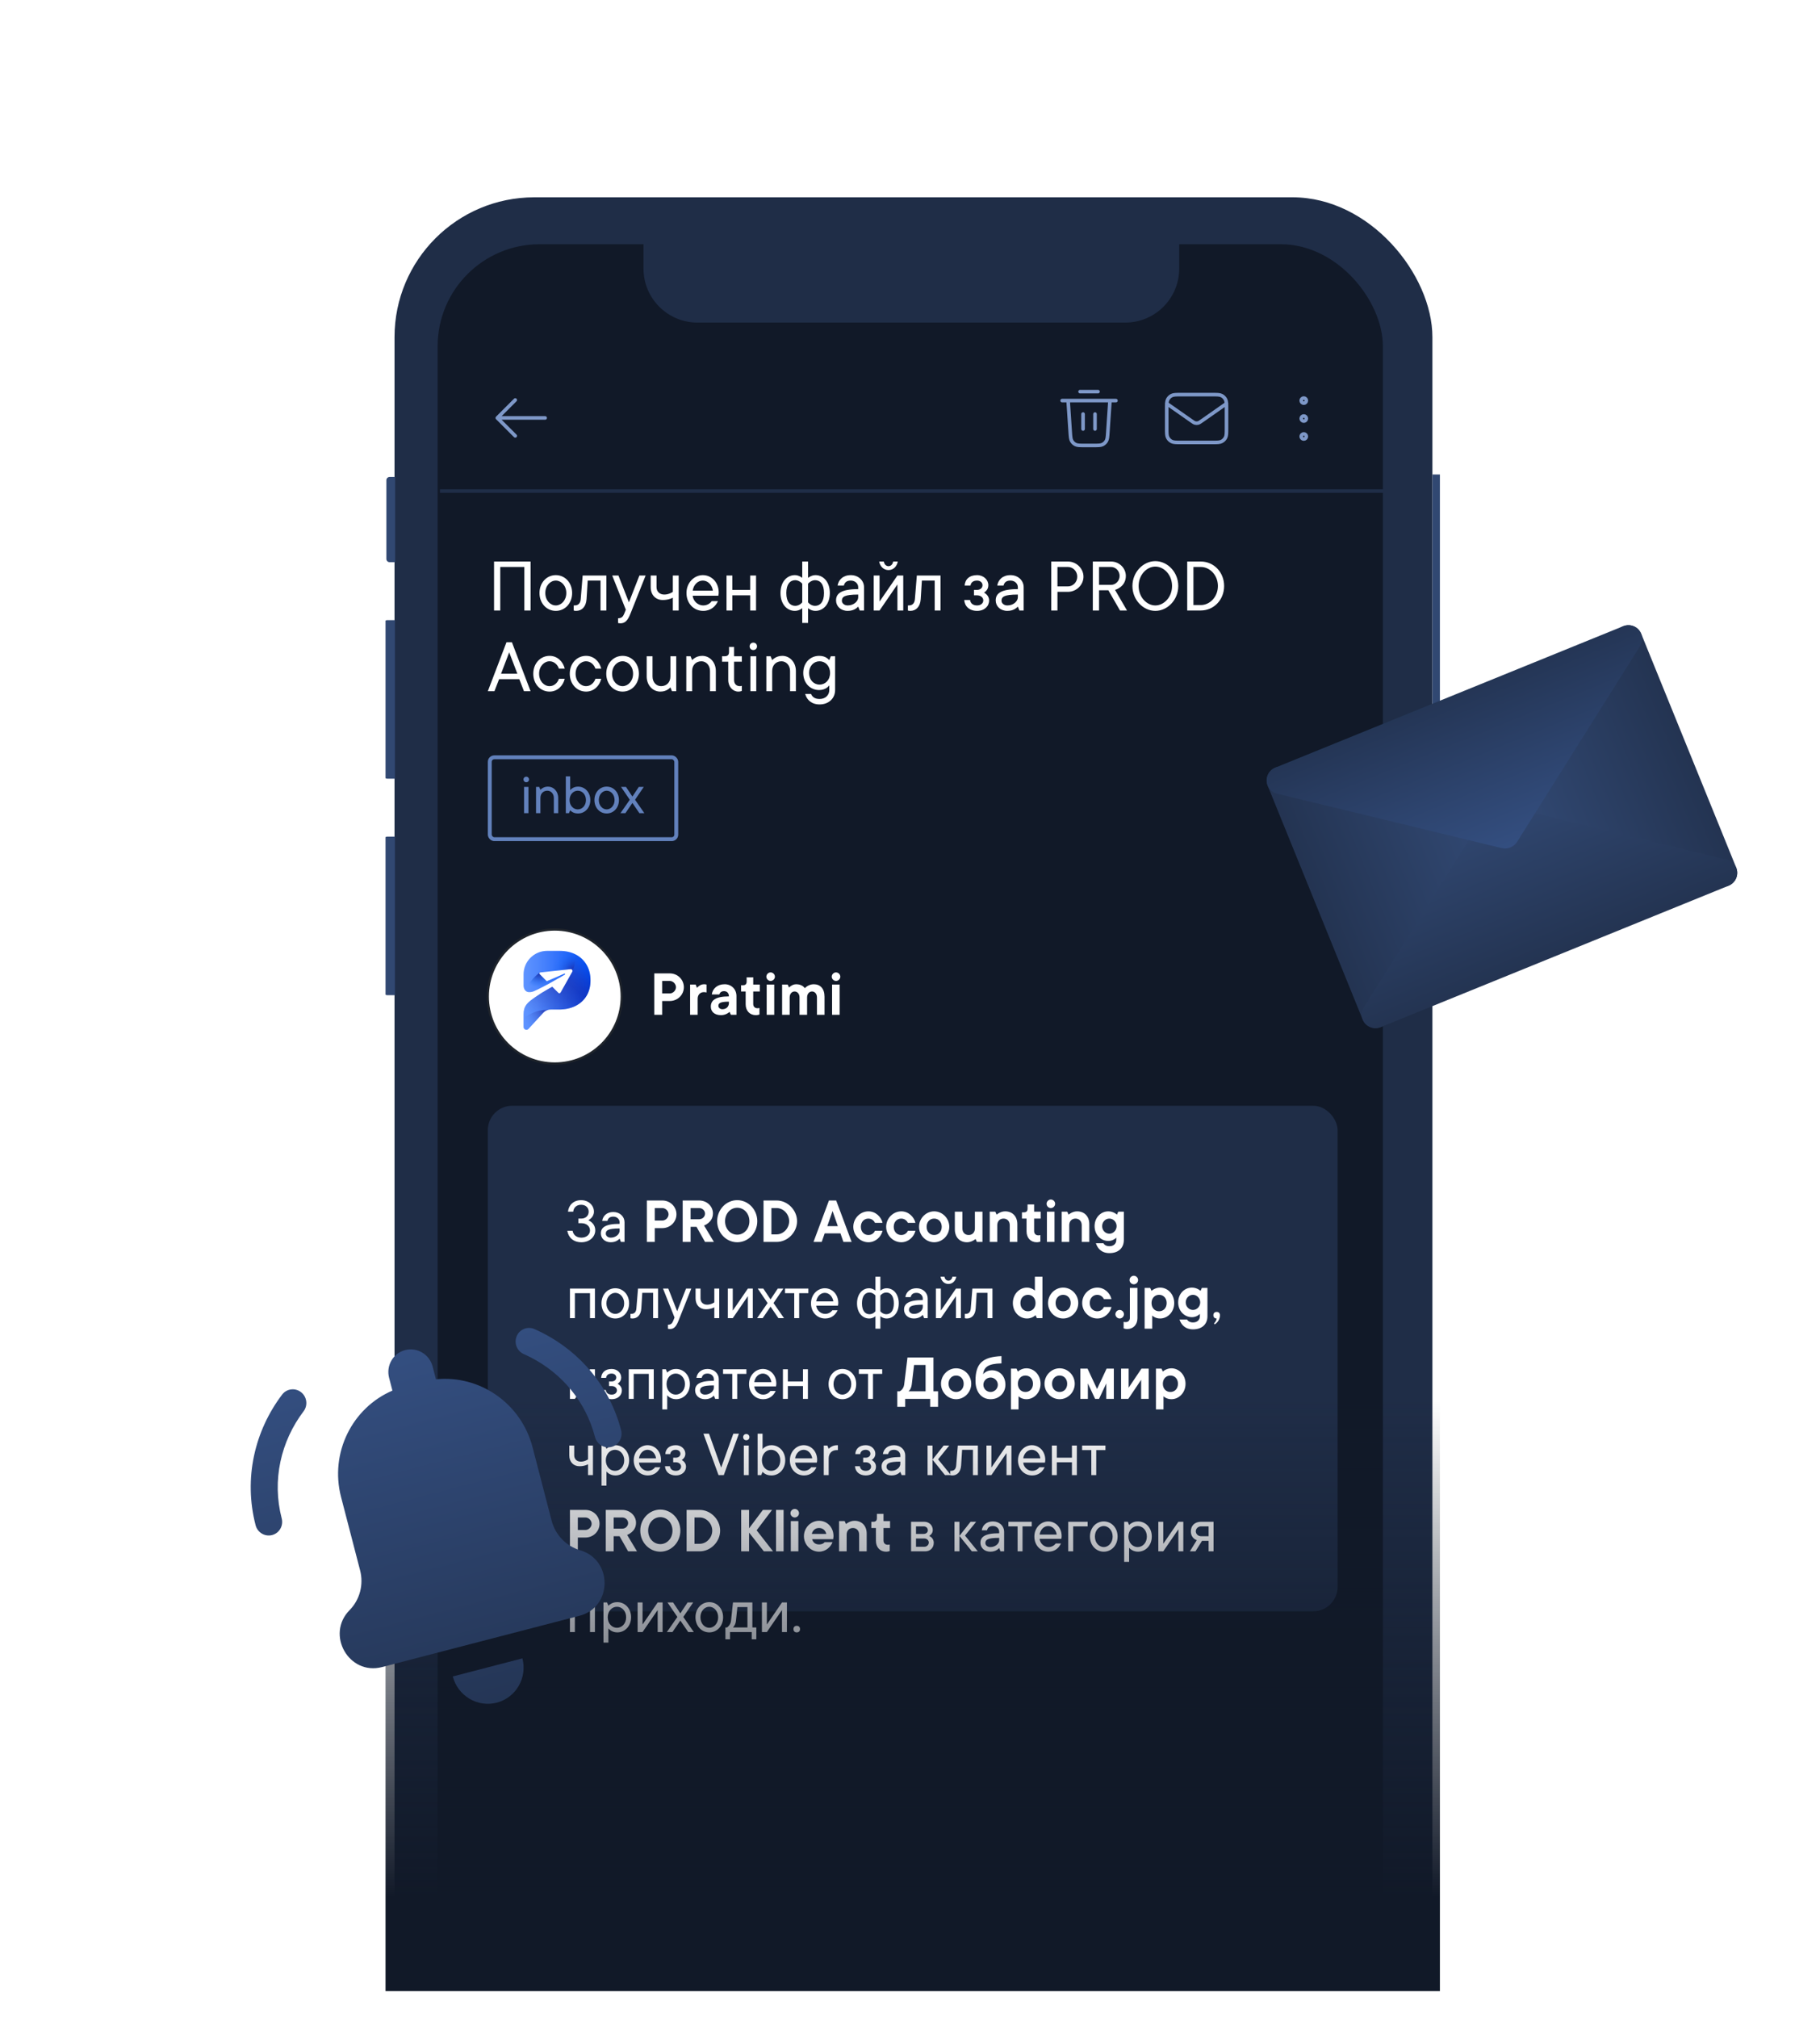 <svg width="406" height="450" viewBox="0 0 406 450" fill="none" xmlns="http://www.w3.org/2000/svg">
<g clip-path="url(#clip0_2121_940)">
<g clip-path="url(#clip1_2121_940)">
<rect x="88.01" y="44" width="231.526" height="463.052" rx="31.182" fill="#1F2D47"/>
<path d="M86.189 107.085C86.189 106.687 86.512 106.364 86.911 106.364H88.143V125.366H86.911C86.512 125.366 86.189 125.043 86.189 124.644V107.085Z" fill="#314872"/>
<path d="M85.67 139.008C85.67 138.609 85.993 138.286 86.392 138.286H88.103V173.645H86.392C85.993 173.645 85.67 173.322 85.67 172.924V139.008Z" fill="#314872"/>
<path d="M85.671 187.288C85.671 186.889 85.994 186.566 86.392 186.566H88.103V221.925H86.392C85.994 221.925 85.671 221.602 85.671 221.204V187.288Z" fill="#314872"/>
<path d="M321.97 106.536C321.97 106.137 321.647 105.814 321.248 105.814H319.537V162.34H321.248C321.647 162.34 321.97 162.017 321.97 161.619V106.536Z" fill="#314872"/>
<rect x="97.63" y="54.465" width="210.854" height="442.38" rx="22.739" fill="#111928"/>
<line x1="98.143" y1="109.505" x2="308.621" y2="109.505" stroke="#1F2D47" stroke-width="0.78"/>
<path d="M121.606 93.199H110.939M110.939 93.199L114.939 97.199M110.939 93.199L114.939 89.199" stroke="#7E98C8" stroke-width="0.8" stroke-linecap="round" stroke-linejoin="round"/>
<path d="M240.939 87.333H244.939M236.939 89.333H248.939M247.606 89.333L247.138 96.346C247.068 97.398 247.033 97.924 246.806 98.323C246.606 98.674 246.304 98.957 245.94 99.133C245.527 99.333 245 99.333 243.945 99.333H241.933C240.878 99.333 240.351 99.333 239.938 99.133C239.574 98.957 239.272 98.674 239.072 98.323C238.845 97.924 238.81 97.398 238.74 96.346L238.272 89.333M241.606 92.333V95.666M244.272 92.333V95.666" stroke="#7E98C8" stroke-width="0.8" stroke-linecap="round" stroke-linejoin="round"/>
<path d="M290.844 93.904C291.159 93.904 291.415 93.648 291.415 93.333C291.415 93.017 291.159 92.761 290.844 92.761C290.528 92.761 290.272 93.017 290.272 93.333C290.272 93.648 290.528 93.904 290.844 93.904Z" stroke="#7E98C8" stroke-width="0.8" stroke-linecap="round" stroke-linejoin="round"/>
<path d="M290.844 89.904C291.159 89.904 291.415 89.648 291.415 89.333C291.415 89.017 291.159 88.761 290.844 88.761C290.528 88.761 290.272 89.017 290.272 89.333C290.272 89.648 290.528 89.904 290.844 89.904Z" stroke="#7E98C8" stroke-width="0.8" stroke-linecap="round" stroke-linejoin="round"/>
<path d="M290.844 97.904C291.159 97.904 291.415 97.648 291.415 97.333C291.415 97.017 291.159 96.761 290.844 96.761C290.528 96.761 290.272 97.017 290.272 97.333C290.272 97.648 290.528 97.904 290.844 97.904Z" stroke="#7E98C8" stroke-width="0.8" stroke-linecap="round" stroke-linejoin="round"/>
<g clip-path="url(#clip2_2121_940)">
<path d="M260.272 89.999L265.716 93.81C266.156 94.118 266.377 94.273 266.617 94.332C266.828 94.385 267.05 94.385 267.261 94.332C267.501 94.273 267.722 94.118 268.162 93.81L273.606 89.999M263.472 98.666H270.406C271.526 98.666 272.086 98.666 272.514 98.448C272.89 98.256 273.196 97.951 273.388 97.574C273.606 97.146 273.606 96.586 273.606 95.466V91.2C273.606 90.079 273.606 89.519 273.388 89.091C273.196 88.715 272.89 88.409 272.514 88.218C272.086 87.999 271.526 87.999 270.406 87.999H263.472C262.352 87.999 261.792 87.999 261.364 88.218C260.988 88.409 260.682 88.715 260.49 89.091C260.272 89.519 260.272 90.079 260.272 91.2V95.466C260.272 96.586 260.272 97.146 260.49 97.574C260.682 97.951 260.988 98.256 261.364 98.448C261.792 98.666 262.352 98.666 263.472 98.666Z" stroke="#7E98C8" stroke-width="0.8" stroke-linecap="round" stroke-linejoin="round"/>
</g>
<path d="M110.211 136.14V125.22H118.357V136.14H116.971V126.433H111.597V136.14H110.211ZM123.989 135.013C125.185 135.013 126.329 133.904 126.329 132.24C126.329 130.576 125.185 129.467 123.989 129.467C122.775 129.467 121.649 130.576 121.649 132.24C121.649 133.904 122.775 135.013 123.989 135.013ZM123.989 136.227C121.978 136.227 120.349 134.58 120.349 132.24C120.349 129.9 121.978 128.253 123.989 128.253C125.999 128.253 127.629 129.9 127.629 132.24C127.629 134.58 125.999 136.227 123.989 136.227ZM127.983 136.14V135.013H128.157C129.006 135.013 129.457 134.545 129.543 133.627L129.977 128.34H135.263V136.14H133.963V129.467H131.103L130.843 133.627C130.722 135.291 129.821 136.227 128.503 136.227C128.365 136.227 128.261 136.209 128.139 136.192L127.983 136.14ZM137.872 138.913V137.873C138.652 137.873 138.981 137.527 139.258 136.833L139.605 135.967L136.572 128.34H137.958L140.298 134.32L142.638 128.34H144.025L140.645 136.833C140.021 138.411 139.414 139 138.392 139C138.253 139 138.149 138.983 138.028 138.965L137.872 138.913ZM150.095 136.14V133.28C149.904 133.384 149.714 133.471 149.488 133.54C149.09 133.679 148.535 133.8 147.842 133.8C146.264 133.8 145.155 132.673 145.155 130.94V128.34H146.455V130.94C146.455 131.911 147.148 132.587 148.188 132.587C148.726 132.587 149.176 132.448 149.523 132.292C149.731 132.205 149.922 132.101 150.095 131.98V128.34H151.395V136.14H150.095ZM158.77 134.06H160.156C159.636 135.187 158.596 136.227 156.863 136.227C154.783 136.227 153.136 134.58 153.136 132.24C153.136 129.9 154.887 128.253 156.776 128.253C158.683 128.253 160.33 129.796 160.33 132.153C160.33 132.379 160.295 132.535 160.278 132.656L160.243 132.847H154.523C154.61 133.973 155.632 135.013 156.863 135.013C157.886 135.013 158.51 134.424 158.77 134.06ZM154.523 131.72H159.03C158.839 130.42 157.903 129.467 156.776 129.467C155.65 129.467 154.714 130.42 154.523 131.72ZM162.069 136.14V128.34H163.369V131.547H167.356V128.34H168.656V136.14H167.356V132.76H163.369V136.14H162.069ZM180.262 130.16V134.32C180.384 134.476 180.522 134.597 180.678 134.719C180.956 134.909 181.337 135.1 181.822 135.1C182.949 135.1 183.816 134.233 183.816 132.24C183.816 130.247 182.949 129.38 181.822 129.38C181.337 129.38 180.956 129.588 180.678 129.779C180.522 129.9 180.384 130.021 180.262 130.16ZM178.962 138.913V135.62C178.824 135.741 178.668 135.845 178.494 135.932C178.2 136.088 177.784 136.227 177.316 136.227C175.582 136.227 174.109 134.753 174.109 132.24C174.109 129.727 175.582 128.253 177.316 128.253C177.784 128.253 178.2 128.409 178.494 128.565C178.668 128.652 178.824 128.756 178.962 128.86V125.22H180.262V128.86C180.401 128.756 180.557 128.652 180.73 128.565C181.025 128.409 181.424 128.253 181.909 128.253C183.642 128.253 185.116 129.727 185.116 132.24C185.116 134.753 183.642 136.227 181.909 136.227C181.424 136.227 181.025 136.088 180.73 135.932C180.557 135.845 180.401 135.741 180.262 135.62V138.913H178.962ZM178.962 134.32V130.16C178.841 130.021 178.702 129.9 178.546 129.779C178.269 129.588 177.87 129.38 177.402 129.38C176.276 129.38 175.409 130.247 175.409 132.24C175.409 134.233 176.276 135.1 177.402 135.1C177.87 135.1 178.269 134.909 178.546 134.719C178.702 134.597 178.841 134.476 178.962 134.32ZM191.79 136.14L191.444 135.273C191.27 135.464 191.08 135.62 190.854 135.759C190.456 136.019 189.884 136.227 189.104 136.227C187.544 136.227 186.504 135.187 186.504 133.887C186.504 132.413 187.544 131.373 191.444 131.373V130.94C191.444 130.16 190.768 129.467 189.797 129.467C188.826 129.467 188.428 129.9 188.237 130.593H186.85C187.041 129.293 188.064 128.253 189.797 128.253C191.53 128.253 192.744 129.484 192.744 130.94V136.14H191.79ZM191.444 133.193V132.587C188.324 132.587 187.804 133.107 187.804 133.973C187.804 134.511 188.324 135.013 189.104 135.013C190.49 135.013 191.444 134.06 191.444 133.193ZM194.908 136.14V128.34H196.208V134.147L200.194 128.34H201.494V136.14H200.194V130.333L196.208 136.14H194.908ZM196.121 125.22H197.161C197.248 125.827 197.664 126.26 198.201 126.26C198.738 126.26 199.154 125.827 199.241 125.22H200.281C200.09 126.26 199.328 127.127 198.201 127.127C197.074 127.127 196.312 126.26 196.121 125.22ZM202.53 136.14V135.013H202.704C203.553 135.013 204.004 134.545 204.09 133.627L204.524 128.34H209.81V136.14H208.51V129.467H205.65L205.39 133.627C205.269 135.291 204.368 136.227 203.05 136.227C202.912 136.227 202.808 136.209 202.686 136.192L202.53 136.14ZM215.102 133.8H216.402C216.489 134.493 216.992 135.013 217.962 135.013C218.846 135.013 219.349 134.493 219.349 133.887C219.349 133.28 218.812 132.76 217.962 132.76H217.269V131.547H217.962C218.656 131.547 219.176 131.113 219.176 130.507C219.176 129.9 218.656 129.467 217.962 129.467C216.992 129.467 216.576 129.987 216.489 130.593H215.189C215.276 129.207 216.229 128.253 217.962 128.253C219.436 128.253 220.476 129.311 220.476 130.507C220.476 131.079 220.25 131.477 219.99 131.755C219.852 131.911 219.696 132.049 219.522 132.153C219.73 132.275 219.921 132.413 220.077 132.569C220.354 132.847 220.649 133.28 220.649 133.887C220.649 135.187 219.609 136.227 217.962 136.227C216.229 136.227 215.189 135.187 215.102 133.8ZM227.405 136.14L227.058 135.273C226.885 135.464 226.694 135.62 226.469 135.759C226.07 136.019 225.498 136.227 224.718 136.227C223.158 136.227 222.118 135.187 222.118 133.887C222.118 132.413 223.158 131.373 227.058 131.373V130.94C227.058 130.16 226.382 129.467 225.412 129.467C224.441 129.467 224.042 129.9 223.852 130.593H222.465C222.656 129.293 223.678 128.253 225.412 128.253C227.145 128.253 228.358 129.484 228.358 130.94V136.14H227.405ZM227.058 133.193V132.587C223.938 132.587 223.418 133.107 223.418 133.973C223.418 134.511 223.938 135.013 224.718 135.013C226.105 135.013 227.058 134.06 227.058 133.193ZM234.506 136.14V125.22H238.233C240.122 125.22 241.7 126.78 241.7 128.6C241.7 130.42 240.122 131.98 238.233 131.98H235.893V136.14H234.506ZM235.893 130.767H238.233C239.36 130.767 240.313 129.813 240.313 128.6C240.313 127.387 239.36 126.433 238.233 126.433H235.893V130.767ZM243.782 136.14V125.22H247.856C249.676 125.22 251.149 126.693 251.149 128.427C251.149 129.692 250.542 130.455 249.936 130.923C249.572 131.2 249.173 131.408 248.74 131.547L251.409 136.14H249.849L247.249 131.633H245.169V136.14H243.782ZM245.169 130.42H247.856C248.878 130.42 249.762 129.536 249.762 128.427C249.762 127.317 248.878 126.433 247.856 126.433H245.169V130.42ZM257.73 126.347C255.824 126.347 254.004 128.167 254.004 130.68C254.004 133.193 255.824 135.013 257.73 135.013C259.637 135.013 261.457 133.193 261.457 130.68C261.457 128.167 259.637 126.347 257.73 126.347ZM257.73 125.133C260.417 125.133 262.844 127.56 262.844 130.68C262.844 133.8 260.417 136.227 257.73 136.227C255.044 136.227 252.617 133.8 252.617 130.68C252.617 127.56 255.044 125.133 257.73 125.133ZM266.226 134.927H267.873C269.884 134.927 271.686 133.107 271.686 130.68C271.686 128.253 269.884 126.433 267.873 126.433H266.226V134.927ZM264.84 136.14V125.22H267.873C270.733 125.22 273.073 127.56 273.073 130.68C273.073 133.8 270.733 136.14 267.873 136.14H264.84ZM108.824 154.14L112.984 143.22H114.197L118.357 154.14H116.884L115.844 151.453H111.337L110.297 154.14H108.824ZM111.771 150.24H115.411L113.591 145.473L111.771 150.24ZM124.681 151.367H125.981C125.617 152.944 124.334 154.227 122.601 154.227C120.59 154.227 118.961 152.58 118.961 150.24C118.961 147.9 120.59 146.253 122.601 146.253C124.334 146.253 125.617 147.536 125.981 149.113H124.681C124.403 148.247 123.623 147.467 122.601 147.467C121.387 147.467 120.261 148.576 120.261 150.24C120.261 151.904 121.387 153.013 122.601 153.013C123.623 153.013 124.403 152.233 124.681 151.367ZM132.823 151.367H134.123C133.759 152.944 132.476 154.227 130.743 154.227C128.732 154.227 127.103 152.58 127.103 150.24C127.103 147.9 128.732 146.253 130.743 146.253C132.476 146.253 133.759 147.536 134.123 149.113H132.823C132.545 148.247 131.765 147.467 130.743 147.467C129.529 147.467 128.403 148.576 128.403 150.24C128.403 151.904 129.529 153.013 130.743 153.013C131.765 153.013 132.545 152.233 132.823 151.367ZM138.884 153.013C140.08 153.013 141.224 151.904 141.224 150.24C141.224 148.576 140.08 147.467 138.884 147.467C137.671 147.467 136.544 148.576 136.544 150.24C136.544 151.904 137.671 153.013 138.884 153.013ZM138.884 154.227C136.874 154.227 135.244 152.58 135.244 150.24C135.244 147.9 136.874 146.253 138.884 146.253C140.895 146.253 142.524 147.9 142.524 150.24C142.524 152.58 140.895 154.227 138.884 154.227ZM144.262 150.847V146.34H145.562V150.847C145.562 152.147 146.411 153.013 147.469 153.013C148.699 153.013 149.549 152.164 149.549 150.847V146.34H150.849V154.14H149.895L149.549 153.273C149.393 153.464 149.202 153.62 148.977 153.759C148.578 154.019 148.041 154.227 147.295 154.227C145.649 154.227 144.262 152.84 144.262 150.847ZM153.098 154.14V146.34H154.051L154.398 147.207C154.554 147.033 154.744 146.877 154.97 146.739C155.368 146.479 155.906 146.253 156.651 146.253C158.298 146.253 159.684 147.64 159.684 149.633V154.14H158.384V149.633C158.384 148.333 157.5 147.467 156.478 147.467C155.247 147.467 154.398 148.316 154.398 149.633V154.14H153.098ZM162.456 151.627V147.553H161.069V146.34H161.676C162.317 146.34 162.629 146.028 162.629 145.387V144.26H163.756V146.34H165.489V147.553H163.756V151.627C163.756 152.511 164.276 153.013 165.056 153.013C165.177 153.013 165.281 152.996 165.368 152.979L165.489 152.927V154.053C165.437 154.088 165.368 154.123 165.298 154.14C165.142 154.192 164.952 154.227 164.709 154.227C163.513 154.227 162.456 153.187 162.456 151.627ZM167.401 154.14V146.34H168.701V154.14H167.401ZM167.228 144.139C167.228 143.653 167.574 143.307 168.042 143.307C168.528 143.307 168.874 143.653 168.874 144.139C168.874 144.607 168.528 144.953 168.042 144.953C167.574 144.953 167.228 144.607 167.228 144.139ZM170.956 154.14V146.34H171.909L172.256 147.207C172.412 147.033 172.603 146.877 172.828 146.739C173.227 146.479 173.764 146.253 174.509 146.253C176.156 146.253 177.543 147.64 177.543 149.633V154.14H176.243V149.633C176.243 148.333 175.359 147.467 174.336 147.467C173.105 147.467 172.256 148.316 172.256 149.633V154.14H170.956ZM179.62 154.747H180.92C181.18 155.353 181.7 155.873 182.827 155.873C184.144 155.873 184.994 155.007 184.994 153.88V152.84C184.838 153.031 184.664 153.204 184.456 153.36C184.092 153.62 183.52 153.88 182.74 153.88C180.747 153.88 179.187 152.337 179.187 150.067C179.187 147.796 180.747 146.253 182.74 146.253C183.52 146.253 184.092 146.479 184.456 146.739C184.664 146.877 184.838 147.033 184.994 147.207L185.34 146.34H186.294V153.88C186.294 155.7 184.907 157.087 182.827 157.087C181.042 157.087 179.95 156.047 179.62 154.747ZM182.827 152.667C184.127 152.667 185.167 151.627 185.167 150.067C185.167 148.507 184.127 147.467 182.827 147.467C181.527 147.467 180.487 148.507 180.487 150.067C180.487 151.627 181.527 152.667 182.827 152.667Z" fill="white"/>
<rect x="109.258" y="168.879" width="41.602" height="18.253" rx="1.013" stroke="#6281BC" stroke-width="0.868"/>
<path d="M116.906 181.339V175.479H117.882V181.339H116.906ZM116.775 173.825C116.775 173.46 117.036 173.2 117.388 173.2C117.752 173.2 118.013 173.46 118.013 173.825C118.013 174.176 117.752 174.437 117.388 174.437C117.036 174.437 116.775 174.176 116.775 173.825ZM119.576 181.339V175.479H120.293L120.553 176.13C120.67 176 120.814 175.882 120.983 175.778C121.283 175.583 121.686 175.413 122.246 175.413C123.483 175.413 124.525 176.455 124.525 177.953V181.339H123.549V177.953C123.549 176.976 122.884 176.325 122.116 176.325C121.191 176.325 120.553 176.963 120.553 177.953V181.339H119.576ZM128.887 180.493C129.863 180.493 130.71 179.659 130.71 178.409C130.71 177.159 129.863 176.325 128.887 176.325C127.91 176.325 127.063 177.159 127.063 178.409C127.063 179.659 127.91 180.493 128.887 180.493ZM126.217 181.339V173.134H127.194V176.195C127.311 176.052 127.467 175.921 127.636 175.804C127.936 175.609 128.366 175.413 128.952 175.413C130.462 175.413 131.687 176.651 131.687 178.409C131.687 180.167 130.462 181.404 128.952 181.404C128.366 181.404 127.936 181.248 127.636 181.053C127.467 180.948 127.311 180.831 127.194 180.688L126.933 181.339H126.217ZM135.338 180.493C136.237 180.493 137.096 179.659 137.096 178.409C137.096 177.159 136.237 176.325 135.338 176.325C134.427 176.325 133.58 177.159 133.58 178.409C133.58 179.659 134.427 180.493 135.338 180.493ZM135.338 181.404C133.828 181.404 132.603 180.167 132.603 178.409C132.603 176.651 133.828 175.413 135.338 175.413C136.849 175.413 138.073 176.651 138.073 178.409C138.073 180.167 136.849 181.404 135.338 181.404ZM138.405 181.339L140.489 178.344L138.535 175.479H139.642L141.075 177.627L142.507 175.479H143.614L141.661 178.344L143.744 181.339H142.637L141.075 179.06L139.512 181.339H138.405Z" fill="#6281BC"/>
<path d="M145.953 226.303V217.063H149.4C151.16 217.063 152.553 218.442 152.553 220.143C152.553 221.845 151.16 223.223 149.4 223.223H147.713V226.303H145.953ZM147.713 221.537H149.4C150.133 221.537 150.793 220.877 150.793 220.143C150.793 219.41 150.133 218.75 149.4 218.75H147.713V221.537ZM153.945 226.303V219.557H155.192L155.485 220.29C155.603 220.143 155.749 220.011 155.911 219.894C156.189 219.674 156.585 219.483 157.099 219.483C157.26 219.483 157.363 219.513 157.465 219.527L157.612 219.557V221.317L157.451 221.287C157.348 221.273 157.201 221.243 157.025 221.243C156.204 221.243 155.632 221.83 155.632 222.71V226.303H153.945ZM163.042 226.303L162.748 225.643C162.587 225.775 162.426 225.907 162.235 226.01C161.898 226.201 161.428 226.377 160.842 226.377C159.375 226.377 158.568 225.585 158.568 224.47C158.568 223.135 159.522 222.197 162.602 222.197C162.602 221.449 162.162 221.023 161.502 221.023C161.047 221.023 160.812 221.214 160.651 221.39C160.563 221.493 160.504 221.625 160.475 221.757H158.788C158.95 220.525 159.962 219.483 161.648 219.483C163.174 219.483 164.288 220.598 164.288 222.123V226.303H163.042ZM162.602 223.663V223.37C160.622 223.37 160.255 223.737 160.255 224.323C160.255 224.69 160.622 225.057 161.135 225.057C162.015 225.057 162.602 224.485 162.602 223.663ZM166.339 223.957V221.097H165.313V219.703H165.753C166.295 219.703 166.559 219.439 166.559 218.897V217.943H168.026V219.557H169.493V221.097H168.026V223.883C168.026 224.47 168.393 224.837 168.979 224.837C169.141 224.837 169.229 224.822 169.302 224.807L169.419 224.763V226.23C169.346 226.259 169.273 226.289 169.185 226.303C169.023 226.347 168.833 226.377 168.613 226.377C167.278 226.377 166.339 225.423 166.339 223.957ZM171.029 226.303V219.557H172.715V226.303H171.029ZM171.909 218.75C171.395 218.75 170.955 218.31 170.955 217.797C170.955 217.283 171.395 216.843 171.909 216.843C172.422 216.843 172.862 217.283 172.862 217.797C172.862 218.31 172.422 218.75 171.909 218.75ZM174.47 226.303V219.557H175.716L176.01 220.217C176.142 220.085 176.303 219.953 176.464 219.85C176.743 219.674 177.139 219.483 177.623 219.483C178.312 219.483 178.796 219.703 179.104 219.923C179.28 220.055 179.427 220.202 179.53 220.363C179.691 220.202 179.867 220.055 180.072 219.923C180.424 219.703 180.923 219.483 181.51 219.483C182.976 219.483 183.93 220.437 183.93 222.27V226.303H182.243V222.417C182.243 221.595 181.73 221.097 181.143 221.097C180.556 221.097 180.043 221.595 180.043 222.417V226.303H178.356V222.417C178.356 221.595 177.843 221.097 177.256 221.097C176.67 221.097 176.156 221.595 176.156 222.417V226.303H174.47ZM185.616 226.303V219.557H187.303V226.303H185.616ZM186.496 218.75C185.983 218.75 185.543 218.31 185.543 217.797C185.543 217.283 185.983 216.843 186.496 216.843C187.01 216.843 187.45 217.283 187.45 217.797C187.45 218.31 187.01 218.75 186.496 218.75Z" fill="white"/>
<path d="M143.552 54.135H263.052V59.908C263.052 66.55 257.667 71.934 251.025 71.934H155.578C148.936 71.934 143.552 66.55 143.552 59.908V54.135Z" fill="#1F2D47"/>
<g filter="url(#filter0_d_2121_940)">
<ellipse cx="123.759" cy="221.003" rx="14.935" ry="14.935" fill="white"/>
<ellipse cx="123.759" cy="221.003" rx="14.935" ry="14.935" stroke="#1F242B" stroke-width="0.487"/>
</g>
<g clip-path="url(#clip3_2121_940)">
<path d="M122.49 219.344L126.006 217.341C126.136 217.263 126.042 217.065 125.9 217.115L121.967 218.817L120.394 217.248C120.257 217.111 120.34 216.876 120.532 216.855L127.279 216.114C127.598 216.079 127.823 216.419 127.666 216.699L125.06 221.342C124.957 221.525 124.706 221.56 124.557 221.411L123.192 220.046C123.192 220.046 121.469 221.006 120.851 221.396C120.368 221.7 119.76 222.115 119.363 222.388C117.657 223.561 116.79 224.298 116.79 226.212V229C116.79 229.584 117.507 229.863 117.901 229.432L121.16 225.869C121.594 225.394 122.207 225.124 122.849 225.124H124.639C126.056 225.124 127.296 224.861 128.359 224.334C129.422 223.807 130.249 223.056 130.839 222.081C131.43 221.106 131.725 219.952 131.725 218.62C131.725 217.287 131.437 216.146 130.862 215.158C130.287 214.171 129.481 213.405 128.446 212.86C127.41 212.314 126.201 212.042 124.82 212.042H122.052C119.146 212.042 116.79 214.398 116.79 217.305V219.757C116.79 220.539 117.219 221.205 117.95 221.247C118.326 221.269 118.682 221.211 119.09 221.049C119.975 220.7 122.636 219.264 122.636 219.264" fill="url(#paint0_linear_2121_940)"/>
<path opacity="0.5" d="M116.79 227.118V229C116.79 229.583 117.508 229.862 117.901 229.432L121.161 225.868C121.489 225.508 121.922 225.266 122.392 225.17C122.331 225.169 122.27 225.168 122.209 225.168C120.15 225.168 118.261 225.9 116.79 227.119L116.79 227.118Z" fill="url(#paint1_linear_2121_940)"/>
<path opacity="0.5" d="M130.862 215.158C130.287 214.171 129.481 213.404 128.446 212.859C128.433 212.853 128.419 212.846 128.406 212.84C128.411 212.952 128.414 213.066 128.414 213.179C128.414 214.382 128.164 215.526 127.714 216.562C127.707 216.608 127.691 216.654 127.666 216.699L127.588 216.839L127.041 217.813L125.06 221.341C124.957 221.525 124.706 221.56 124.557 221.411L123.859 220.712L123.193 220.046C123.193 220.046 121.469 221.007 120.851 221.396C120.719 221.48 120.577 221.572 120.432 221.667C120.05 221.918 119.651 222.19 119.363 222.388C117.657 223.561 116.79 224.298 116.79 226.211V227.118C118.261 225.9 120.149 225.168 122.209 225.168C122.27 225.168 122.33 225.169 122.391 225.17C122.541 225.14 122.694 225.124 122.849 225.124H124.639C126.056 225.124 127.296 224.86 128.359 224.333C129.422 223.806 130.249 223.055 130.839 222.08C131.43 221.105 131.725 219.951 131.725 218.619C131.725 217.286 131.437 216.145 130.862 215.157L130.862 215.158Z" fill="url(#paint2_linear_2121_940)"/>
<path d="M119.09 221.048C119.868 220.741 122.019 219.594 122.527 219.321L125.39 217.691L126.006 217.34C126.135 217.262 126.042 217.064 125.899 217.114L124.997 217.505L121.967 218.816L120.394 217.247C120.296 217.149 120.31 217.003 120.395 216.919C118.976 217.908 117.873 219.318 117.267 220.968C117.449 221.129 117.678 221.231 117.949 221.247C118.325 221.268 118.681 221.21 119.09 221.048V221.048Z" fill="url(#paint3_radial_2121_940)"/>
<path opacity="0.5" d="M128.406 212.84C127.379 212.308 126.184 212.042 124.82 212.042H122.052C119.146 212.042 116.79 214.398 116.79 217.305V219.757C116.79 220.249 116.96 220.695 117.268 220.969C117.874 219.319 118.977 217.908 120.396 216.92C120.414 216.901 120.436 216.886 120.461 216.875C120.482 216.865 120.506 216.858 120.532 216.855L121.103 216.792L127.28 216.114C127.548 216.084 127.75 216.32 127.714 216.563C127.815 216.329 127.906 216.09 127.987 215.846C128.264 215.008 128.414 214.112 128.414 213.18C128.414 213.066 128.411 212.953 128.407 212.84H128.406Z" fill="url(#paint4_radial_2121_940)"/>
</g>
<rect x="108.824" y="246.585" width="189.562" height="112.729" rx="5.431" fill="#1F2D47"/>
<path d="M126.555 274.456H127.728C127.89 275.336 128.535 275.996 129.708 275.996C130.882 275.996 131.615 275.263 131.615 274.383C131.615 273.503 130.882 272.769 129.708 272.769H129.034V271.743H129.635C130.676 271.743 131.322 271.083 131.322 270.203C131.322 269.323 130.676 268.663 129.635 268.663C128.594 268.663 127.948 269.323 127.875 270.203H126.702C126.863 268.736 127.934 267.636 129.635 267.636C131.322 267.636 132.495 268.809 132.495 270.203C132.495 270.863 132.172 271.347 131.864 271.655C131.688 271.831 131.483 271.977 131.248 272.109C131.527 272.241 131.791 272.403 132.011 272.608C132.407 272.96 132.788 273.547 132.788 274.383C132.788 275.776 131.542 277.023 129.708 277.023C127.86 277.023 126.79 275.923 126.555 274.456ZM138.512 276.949L138.219 276.216C138.072 276.377 137.911 276.509 137.72 276.627C137.383 276.847 136.899 277.023 136.239 277.023C134.919 277.023 134.039 276.143 134.039 275.043C134.039 273.796 134.919 272.916 138.219 272.916V272.549C138.219 271.889 137.647 271.303 136.825 271.303C136.004 271.303 135.667 271.669 135.505 272.256H134.332C134.493 271.156 135.359 270.276 136.825 270.276C138.292 270.276 139.319 271.317 139.319 272.549V276.949H138.512ZM138.219 274.456V273.943C135.579 273.943 135.139 274.383 135.139 275.116C135.139 275.571 135.579 275.996 136.239 275.996C137.412 275.996 138.219 275.189 138.219 274.456ZM144.301 276.949V267.709H147.747C149.507 267.709 150.901 269.088 150.901 270.789C150.901 272.491 149.507 273.869 147.747 273.869H146.061V276.949H144.301ZM146.061 272.183H147.747C148.481 272.183 149.141 271.523 149.141 270.789C149.141 270.056 148.481 269.396 147.747 269.396H146.061V272.183ZM152.293 276.949V267.709H155.959C157.719 267.709 159.039 269.029 159.039 270.569C159.039 271.611 158.555 272.271 158.042 272.696C157.749 272.945 157.426 273.151 157.059 273.283L159.259 276.949H157.279L155.373 273.576H154.053V276.949H152.293ZM154.053 271.889H155.959C156.707 271.889 157.279 271.303 157.279 270.643C157.279 269.983 156.707 269.396 155.959 269.396H154.053V271.889ZM164.46 269.323C162.993 269.323 161.746 270.569 161.746 272.329C161.746 274.089 162.993 275.336 164.46 275.336C165.926 275.336 167.173 274.089 167.173 272.329C167.173 270.569 165.926 269.323 164.46 269.323ZM164.46 267.636C166.88 267.636 168.933 269.689 168.933 272.329C168.933 274.969 166.88 277.023 164.46 277.023C162.04 277.023 159.986 274.969 159.986 272.329C159.986 269.689 162.04 267.636 164.46 267.636ZM172.085 275.263H173.259C174.725 275.263 176.045 273.928 176.045 272.329C176.045 270.731 174.725 269.396 173.259 269.396H172.085V275.263ZM170.325 276.949V267.709H173.259C175.679 267.709 177.805 269.836 177.805 272.329C177.805 274.823 175.679 276.949 173.259 276.949H170.325ZM181.473 276.949L184.92 267.709H186.533L189.98 276.949H188.146L187.486 275.043H183.966L183.306 276.949H181.473ZM184.553 273.429H186.9L185.726 270.056L184.553 273.429ZM195.191 274.456H196.878C196.57 275.791 195.338 277.023 193.724 277.023C191.906 277.023 190.351 275.483 190.351 273.576C190.351 271.669 191.906 270.129 193.724 270.129C195.338 270.129 196.57 271.361 196.878 272.696H195.191C195.118 272.52 195 272.359 194.868 272.227C194.634 271.992 194.267 271.743 193.724 271.743C192.771 271.743 192.038 272.461 192.038 273.576C192.038 274.691 192.771 275.409 193.724 275.409C194.267 275.409 194.634 275.175 194.868 274.94C195 274.808 195.118 274.647 195.191 274.456ZM202.524 274.456H204.211C203.903 275.791 202.671 277.023 201.058 277.023C199.239 277.023 197.684 275.483 197.684 273.576C197.684 271.669 199.239 270.129 201.058 270.129C202.671 270.129 203.903 271.361 204.211 272.696H202.524C202.451 272.52 202.334 272.359 202.202 272.227C201.967 271.992 201.6 271.743 201.058 271.743C200.104 271.743 199.371 272.461 199.371 273.576C199.371 274.691 200.104 275.409 201.058 275.409C201.6 275.409 201.967 275.175 202.202 274.94C202.334 274.808 202.451 274.647 202.524 274.456ZM208.391 271.743C207.438 271.743 206.704 272.461 206.704 273.576C206.704 274.691 207.438 275.409 208.391 275.409C209.344 275.409 210.078 274.691 210.078 273.576C210.078 272.461 209.344 271.743 208.391 271.743ZM208.391 270.129C210.21 270.129 211.764 271.669 211.764 273.576C211.764 275.483 210.21 277.023 208.391 277.023C206.572 277.023 205.018 275.483 205.018 273.576C205.018 271.669 206.572 270.129 208.391 270.129ZM213.004 274.163V270.203H214.691V273.943C214.691 274.823 215.263 275.409 216.084 275.409C216.906 275.409 217.478 274.823 217.478 273.943V270.203H219.164V276.949H217.918L217.624 276.289C217.463 276.421 217.272 276.553 217.082 276.656C216.744 276.847 216.26 277.023 215.718 277.023C214.119 277.023 213.004 275.923 213.004 274.163ZM220.782 276.949V270.203H222.028L222.322 270.863C222.483 270.731 222.674 270.599 222.864 270.496C223.202 270.32 223.656 270.129 224.228 270.129C225.827 270.129 226.942 271.229 226.942 272.989V276.949H225.255V273.209C225.255 272.329 224.683 271.743 223.862 271.743C223.04 271.743 222.468 272.329 222.468 273.209V276.949H220.782ZM229.001 274.603V271.743H227.974V270.349H228.414C228.957 270.349 229.221 270.085 229.221 269.543V268.589H230.687V270.203H232.154V271.743H230.687V274.529C230.687 275.116 231.054 275.483 231.641 275.483C231.802 275.483 231.89 275.468 231.963 275.453L232.081 275.409V276.876C232.007 276.905 231.934 276.935 231.846 276.949C231.685 276.993 231.494 277.023 231.274 277.023C229.939 277.023 229.001 276.069 229.001 274.603ZM233.543 276.949V270.203H235.23V276.949H233.543ZM234.423 269.396C233.91 269.396 233.47 268.956 233.47 268.443C233.47 267.929 233.91 267.489 234.423 267.489C234.937 267.489 235.377 267.929 235.377 268.443C235.377 268.956 234.937 269.396 234.423 269.396ZM236.838 276.949V270.203H238.084L238.378 270.863C238.539 270.731 238.73 270.599 238.92 270.496C239.258 270.32 239.712 270.129 240.284 270.129C241.883 270.129 242.998 271.229 242.998 272.989V276.949H241.311V273.209C241.311 272.329 240.739 271.743 239.918 271.743C239.096 271.743 238.524 272.329 238.524 273.209V276.949H236.838ZM244.47 277.243H246.157C246.23 277.375 246.318 277.477 246.435 277.58C246.655 277.741 246.963 277.903 247.477 277.903C248.43 277.903 249.017 277.331 249.017 276.509V275.996C248.885 276.128 248.723 276.26 248.547 276.363C248.239 276.553 247.799 276.729 247.257 276.729C245.555 276.729 244.177 275.336 244.177 273.429C244.177 271.523 245.555 270.129 247.257 270.129C247.843 270.129 248.313 270.32 248.65 270.496C248.841 270.599 249.002 270.731 249.163 270.863L249.457 270.203H250.703V276.509C250.703 278.269 249.53 279.443 247.477 279.443C246.23 279.443 245.497 278.915 245.042 278.343C244.793 278.02 244.602 277.653 244.47 277.243ZM247.477 275.116C248.342 275.116 249.09 274.368 249.09 273.429C249.09 272.491 248.342 271.743 247.477 271.743C246.582 271.743 245.863 272.491 245.863 273.429C245.863 274.368 246.582 275.116 247.477 275.116ZM127.142 293.949V287.349H132.715V293.949H131.615V288.376H128.242V293.949H127.142ZM137.258 292.996C138.27 292.996 139.238 292.057 139.238 290.649C139.238 289.241 138.27 288.303 137.258 288.303C136.232 288.303 135.278 289.241 135.278 290.649C135.278 292.057 136.232 292.996 137.258 292.996ZM137.258 294.023C135.557 294.023 134.178 292.629 134.178 290.649C134.178 288.669 135.557 287.276 137.258 287.276C138.96 287.276 140.338 288.669 140.338 290.649C140.338 292.629 138.96 294.023 137.258 294.023ZM140.639 293.949V292.996H140.785C141.504 292.996 141.885 292.6 141.959 291.823L142.325 287.349H146.799V293.949H145.699V288.303H143.279L143.059 291.823C142.956 293.231 142.193 294.023 141.079 294.023C140.961 294.023 140.873 294.008 140.771 293.993L140.639 293.949ZM149.005 296.296V295.416C149.665 295.416 149.944 295.123 150.179 294.536L150.472 293.803L147.905 287.349H149.079L151.059 292.409L153.039 287.349H154.212L151.352 294.536C150.824 295.871 150.311 296.369 149.445 296.369C149.328 296.369 149.24 296.355 149.137 296.34L149.005 296.296ZM159.348 293.949V291.529C159.187 291.617 159.026 291.691 158.835 291.749C158.498 291.867 158.028 291.969 157.442 291.969C156.107 291.969 155.168 291.016 155.168 289.549V287.349H156.268V289.549C156.268 290.371 156.855 290.943 157.735 290.943C158.19 290.943 158.571 290.825 158.864 290.693C159.04 290.62 159.202 290.532 159.348 290.429V287.349H160.448V293.949H159.348ZM162.362 293.949V287.349H163.462V292.263L166.835 287.349H167.935V293.949H166.835V289.036L163.462 293.949H162.362ZM168.885 293.949L171.232 290.576L169.032 287.349H170.278L171.892 289.769L173.505 287.349H174.752L172.552 290.576L174.898 293.949H173.652L171.892 291.383L170.132 293.949H168.885ZM177.174 293.949V288.376H175.121V287.349H180.327V288.376H178.274V293.949H177.174ZM185.681 292.189H186.854C186.414 293.143 185.534 294.023 184.067 294.023C182.307 294.023 180.914 292.629 180.914 290.649C180.914 288.669 182.395 287.276 183.994 287.276C185.607 287.276 187.001 288.581 187.001 290.576C187.001 290.767 186.971 290.899 186.957 291.001L186.927 291.163H182.087C182.161 292.116 183.026 292.996 184.067 292.996C184.933 292.996 185.461 292.497 185.681 292.189ZM182.087 290.209H185.901C185.739 289.109 184.947 288.303 183.994 288.303C183.041 288.303 182.249 289.109 182.087 290.209ZM196.39 288.889V292.409C196.493 292.541 196.61 292.644 196.742 292.747C196.977 292.908 197.3 293.069 197.71 293.069C198.664 293.069 199.397 292.336 199.397 290.649C199.397 288.963 198.664 288.229 197.71 288.229C197.3 288.229 196.977 288.405 196.742 288.567C196.61 288.669 196.493 288.772 196.39 288.889ZM195.29 296.296V293.509C195.173 293.612 195.041 293.7 194.894 293.773C194.645 293.905 194.293 294.023 193.897 294.023C192.43 294.023 191.184 292.776 191.184 290.649C191.184 288.523 192.43 287.276 193.897 287.276C194.293 287.276 194.645 287.408 194.894 287.54C195.041 287.613 195.173 287.701 195.29 287.789V284.709H196.39V287.789C196.508 287.701 196.64 287.613 196.786 287.54C197.036 287.408 197.373 287.276 197.784 287.276C199.25 287.276 200.497 288.523 200.497 290.649C200.497 292.776 199.25 294.023 197.784 294.023C197.373 294.023 197.036 293.905 196.786 293.773C196.64 293.7 196.508 293.612 196.39 293.509V296.296H195.29ZM195.29 292.409V288.889C195.188 288.772 195.07 288.669 194.938 288.567C194.704 288.405 194.366 288.229 193.97 288.229C193.017 288.229 192.284 288.963 192.284 290.649C192.284 292.336 193.017 293.069 193.97 293.069C194.366 293.069 194.704 292.908 194.938 292.747C195.07 292.644 195.188 292.541 195.29 292.409ZM206.145 293.949L205.851 293.216C205.705 293.377 205.543 293.509 205.353 293.627C205.015 293.847 204.531 294.023 203.871 294.023C202.551 294.023 201.671 293.143 201.671 292.043C201.671 290.796 202.551 289.916 205.851 289.916V289.549C205.851 288.889 205.279 288.303 204.458 288.303C203.637 288.303 203.299 288.669 203.138 289.256H201.965C202.126 288.156 202.991 287.276 204.458 287.276C205.925 287.276 206.951 288.317 206.951 289.549V293.949H206.145ZM205.851 291.456V290.943C203.211 290.943 202.771 291.383 202.771 292.116C202.771 292.571 203.211 292.996 203.871 292.996C205.045 292.996 205.851 292.189 205.851 291.456ZM208.782 293.949V287.349H209.882V292.263L213.256 287.349H214.356V293.949H213.256V289.036L209.882 293.949H208.782ZM209.809 284.709H210.689C210.762 285.223 211.114 285.589 211.569 285.589C212.024 285.589 212.376 285.223 212.449 284.709H213.329C213.168 285.589 212.522 286.323 211.569 286.323C210.616 286.323 209.97 285.589 209.809 284.709ZM215.232 293.949V292.996H215.379C216.098 292.996 216.479 292.6 216.552 291.823L216.919 287.349H221.392V293.949H220.292V288.303H217.872L217.652 291.823C217.55 293.231 216.787 294.023 215.672 294.023C215.555 294.023 215.467 294.008 215.364 293.993L215.232 293.949ZM231.297 293.949L231.004 293.289C230.842 293.421 230.681 293.553 230.49 293.656C230.153 293.847 229.684 294.023 229.097 294.023C227.41 294.023 225.944 292.571 225.944 290.576C225.944 288.581 227.41 287.129 229.097 287.129C229.64 287.129 230.08 287.305 230.388 287.467C230.564 287.569 230.725 287.672 230.857 287.789V284.709H232.544V293.949H231.297ZM229.317 292.409C230.27 292.409 231.004 291.691 231.004 290.576C231.004 289.461 230.27 288.743 229.317 288.743C228.364 288.743 227.63 289.461 227.63 290.576C227.63 291.691 228.364 292.409 229.317 292.409ZM237.166 288.743C236.212 288.743 235.479 289.461 235.479 290.576C235.479 291.691 236.212 292.409 237.166 292.409C238.119 292.409 238.852 291.691 238.852 290.576C238.852 289.461 238.119 288.743 237.166 288.743ZM237.166 287.129C238.984 287.129 240.539 288.669 240.539 290.576C240.539 292.483 238.984 294.023 237.166 294.023C235.347 294.023 233.792 292.483 233.792 290.576C233.792 288.669 235.347 287.129 237.166 287.129ZM246.252 291.456H247.939C247.631 292.791 246.399 294.023 244.786 294.023C242.967 294.023 241.412 292.483 241.412 290.576C241.412 288.669 242.967 287.129 244.786 287.129C246.399 287.129 247.631 288.361 247.939 289.696H246.252C246.179 289.52 246.062 289.359 245.93 289.227C245.695 288.992 245.328 288.743 244.786 288.743C243.832 288.743 243.099 289.461 243.099 290.576C243.099 291.691 243.832 292.409 244.786 292.409C245.328 292.409 245.695 292.175 245.93 291.94C246.062 291.808 246.179 291.647 246.252 291.456ZM248.819 293.069C248.819 292.556 249.259 292.116 249.772 292.116C250.286 292.116 250.726 292.556 250.726 293.069C250.726 293.583 250.286 294.023 249.772 294.023C249.259 294.023 248.819 293.583 248.819 293.069ZM250.655 296.223V294.756L250.758 294.8C250.86 294.815 250.963 294.829 251.095 294.829C251.682 294.829 252.048 294.463 252.048 293.876V287.203H253.735V293.949C253.735 295.416 252.796 296.369 251.462 296.369C251.242 296.369 251.051 296.34 250.89 296.296C250.802 296.281 250.728 296.252 250.655 296.223ZM252.928 286.396C252.415 286.396 251.975 285.956 251.975 285.443C251.975 284.929 252.415 284.489 252.928 284.489C253.442 284.489 253.882 284.929 253.882 285.443C253.882 285.956 253.442 286.396 252.928 286.396ZM255.343 296.296V287.203H256.589L256.883 287.863C257.029 287.731 257.205 287.599 257.396 287.496C257.733 287.32 258.203 287.129 258.789 287.129C260.476 287.129 261.943 288.581 261.943 290.576C261.943 292.571 260.476 294.023 258.789 294.023C258.217 294.023 257.807 293.861 257.499 293.7C257.323 293.597 257.161 293.495 257.029 293.363V296.296H255.343ZM258.569 292.409C259.523 292.409 260.256 291.691 260.256 290.576C260.256 289.461 259.523 288.743 258.569 288.743C257.616 288.743 256.883 289.461 256.883 290.576C256.883 291.691 257.616 292.409 258.569 292.409ZM263.118 294.243H264.805C264.878 294.375 264.966 294.477 265.084 294.58C265.304 294.741 265.612 294.903 266.125 294.903C267.078 294.903 267.665 294.331 267.665 293.509V292.996C267.533 293.128 267.372 293.26 267.196 293.363C266.888 293.553 266.448 293.729 265.905 293.729C264.204 293.729 262.825 292.336 262.825 290.429C262.825 288.523 264.204 287.129 265.905 287.129C266.492 287.129 266.961 287.32 267.298 287.496C267.489 287.599 267.65 287.731 267.812 287.863L268.105 287.203H269.352V293.509C269.352 295.269 268.178 296.443 266.125 296.443C264.878 296.443 264.145 295.915 263.69 295.343C263.441 295.02 263.25 294.653 263.118 294.243ZM266.125 292.116C266.99 292.116 267.738 291.368 267.738 290.429C267.738 289.491 266.99 288.743 266.125 288.743C265.23 288.743 264.512 289.491 264.512 290.429C264.512 291.368 265.23 292.116 266.125 292.116ZM270.969 295.343L270.822 295.123C270.925 295.02 271.013 294.917 271.086 294.815C271.218 294.624 271.365 294.36 271.409 294.023C270.954 294.023 270.676 293.744 270.676 293.289C270.676 292.835 270.954 292.556 271.409 292.556C271.864 292.556 272.142 292.835 272.142 293.289C272.142 293.993 271.849 294.507 271.556 294.844C271.38 295.035 271.189 295.211 270.969 295.343ZM127.142 311.949V305.349H128.242V310.263L131.615 305.349H132.715V311.949H131.615V307.036L128.242 311.949H127.142ZM134.032 309.969H135.132C135.205 310.556 135.63 310.996 136.452 310.996C137.2 310.996 137.625 310.556 137.625 310.043C137.625 309.529 137.17 309.089 136.452 309.089H135.865V308.063H136.452C137.038 308.063 137.478 307.696 137.478 307.183C137.478 306.669 137.038 306.303 136.452 306.303C135.63 306.303 135.278 306.743 135.205 307.256H134.105C134.178 306.083 134.985 305.276 136.452 305.276C137.698 305.276 138.578 306.171 138.578 307.183C138.578 307.667 138.388 308.004 138.168 308.239C138.05 308.371 137.918 308.488 137.772 308.576C137.948 308.679 138.109 308.796 138.241 308.928C138.476 309.163 138.725 309.529 138.725 310.043C138.725 311.143 137.845 312.023 136.452 312.023C134.985 312.023 134.105 311.143 134.032 309.969ZM140.262 311.949V305.349H145.835V311.949H144.735V306.376H141.362V311.949H140.262ZM150.745 310.996C151.845 310.996 152.798 310.057 152.798 308.649C152.798 307.241 151.845 306.303 150.745 306.303C149.645 306.303 148.691 307.241 148.691 308.649C148.691 310.057 149.645 310.996 150.745 310.996ZM147.738 314.296V305.349H148.545L148.838 306.083C148.97 305.936 149.146 305.804 149.337 305.687C149.674 305.467 150.158 305.276 150.818 305.276C152.519 305.276 153.898 306.669 153.898 308.649C153.898 310.629 152.519 312.023 150.818 312.023C150.158 312.023 149.674 311.803 149.337 311.583C149.146 311.451 148.97 311.304 148.838 311.143V314.296H147.738ZM159.538 311.949L159.245 311.216C159.098 311.377 158.937 311.509 158.746 311.627C158.409 311.847 157.925 312.023 157.265 312.023C155.945 312.023 155.065 311.143 155.065 310.043C155.065 308.796 155.945 307.916 159.245 307.916V307.549C159.245 306.889 158.673 306.303 157.851 306.303C157.03 306.303 156.693 306.669 156.531 307.256H155.358C155.519 306.156 156.385 305.276 157.851 305.276C159.318 305.276 160.345 306.317 160.345 307.549V311.949H159.538ZM159.245 309.456V308.943C156.605 308.943 156.165 309.383 156.165 310.116C156.165 310.571 156.605 310.996 157.265 310.996C158.438 310.996 159.245 310.189 159.245 309.456ZM163.352 311.949V306.376H161.299V305.349H166.506V306.376H164.452V311.949H163.352ZM171.859 310.189H173.032C172.592 311.143 171.712 312.023 170.246 312.023C168.486 312.023 167.092 310.629 167.092 308.649C167.092 306.669 168.574 305.276 170.172 305.276C171.786 305.276 173.179 306.581 173.179 308.576C173.179 308.767 173.15 308.899 173.135 309.001L173.106 309.163H168.266C168.339 310.116 169.204 310.996 170.246 310.996C171.111 310.996 171.639 310.497 171.859 310.189ZM168.266 308.209H172.079C171.918 307.109 171.126 306.303 170.172 306.303C169.219 306.303 168.427 307.109 168.266 308.209ZM174.651 311.949V305.349H175.751V308.063H179.124V305.349H180.224V311.949H179.124V309.089H175.751V311.949H174.651ZM187.918 310.996C188.93 310.996 189.898 310.057 189.898 308.649C189.898 307.241 188.93 306.303 187.918 306.303C186.892 306.303 185.938 307.241 185.938 308.649C185.938 310.057 186.892 310.996 187.918 310.996ZM187.918 312.023C186.217 312.023 184.838 310.629 184.838 308.649C184.838 306.669 186.217 305.276 187.918 305.276C189.62 305.276 190.998 306.669 190.998 308.649C190.998 310.629 189.62 312.023 187.918 312.023ZM193.645 311.949V306.376H191.592V305.349H196.799V306.376H194.745V311.949H193.645ZM200.166 313.709V310.263H200.68C200.841 310.189 201.002 310.072 201.134 309.94C201.369 309.705 201.633 309.309 201.706 308.723L202.44 302.709H208.233V310.263H209.26V313.709H207.5V311.949H201.926V313.709H200.166ZM202.66 310.263H206.473V304.396H203.906L203.393 308.723C203.32 309.309 203.129 309.705 202.968 309.94C202.865 310.072 202.762 310.189 202.66 310.263ZM213.29 306.743C212.336 306.743 211.603 307.461 211.603 308.576C211.603 309.691 212.336 310.409 213.29 310.409C214.243 310.409 214.976 309.691 214.976 308.576C214.976 307.461 214.243 306.743 213.29 306.743ZM213.29 305.129C215.108 305.129 216.663 306.669 216.663 308.576C216.663 310.483 215.108 312.023 213.29 312.023C211.471 312.023 209.916 310.483 209.916 308.576C209.916 306.669 211.471 305.129 213.29 305.129ZM223.403 302.416V304.029C220.293 304.103 219.531 304.909 219.296 306.449C219.428 306.288 219.604 306.141 219.795 306.009C220.132 305.789 220.616 305.569 221.276 305.569C222.963 305.569 224.283 306.816 224.283 308.796C224.283 310.615 222.889 312.023 220.983 312.023C219.061 312.023 217.609 310.556 217.609 307.916C217.609 304.103 219.149 302.577 223.403 302.416ZM220.983 310.409C221.848 310.409 222.596 309.691 222.596 308.796C222.596 307.931 221.848 307.183 220.983 307.183C220.088 307.183 219.369 307.931 219.369 308.796C219.369 309.691 220.088 310.409 220.983 310.409ZM225.522 314.296V305.203H226.769L227.062 305.863C227.209 305.731 227.385 305.599 227.576 305.496C227.913 305.32 228.382 305.129 228.969 305.129C230.656 305.129 232.122 306.581 232.122 308.576C232.122 310.571 230.656 312.023 228.969 312.023C228.397 312.023 227.986 311.861 227.678 311.7C227.502 311.597 227.341 311.495 227.209 311.363V314.296H225.522ZM228.749 310.409C229.702 310.409 230.436 309.691 230.436 308.576C230.436 307.461 229.702 306.743 228.749 306.743C227.796 306.743 227.062 307.461 227.062 308.576C227.062 309.691 227.796 310.409 228.749 310.409ZM236.378 306.743C235.425 306.743 234.691 307.461 234.691 308.576C234.691 309.691 235.425 310.409 236.378 310.409C237.331 310.409 238.065 309.691 238.065 308.576C238.065 307.461 237.331 306.743 236.378 306.743ZM236.378 305.129C238.197 305.129 239.751 306.669 239.751 308.576C239.751 310.483 238.197 312.023 236.378 312.023C234.559 312.023 233.005 310.483 233.005 308.576C233.005 306.669 234.559 305.129 236.378 305.129ZM240.991 311.949V305.203H242.605L244.731 309.749L246.858 305.203H248.471V311.949H246.785V308.503L245.171 311.949H244.291L242.678 308.503V311.949H240.991ZM250.086 311.949V305.203H251.773V309.456L254.633 305.203H256.246V311.949H254.56V307.696L251.7 311.949H250.086ZM257.864 314.296V305.203H259.11L259.404 305.863C259.55 305.731 259.726 305.599 259.917 305.496C260.254 305.32 260.724 305.129 261.31 305.129C262.997 305.129 264.464 306.581 264.464 308.576C264.464 310.571 262.997 312.023 261.31 312.023C260.738 312.023 260.328 311.861 260.02 311.7C259.844 311.597 259.682 311.495 259.55 311.363V314.296H257.864ZM261.09 310.409C262.044 310.409 262.777 309.691 262.777 308.576C262.777 307.461 262.044 306.743 261.09 306.743C260.137 306.743 259.404 307.461 259.404 308.576C259.404 309.691 260.137 310.409 261.09 310.409ZM131.175 328.949V326.529C131.014 326.617 130.852 326.691 130.662 326.749C130.324 326.867 129.855 326.969 129.268 326.969C127.934 326.969 126.995 326.016 126.995 324.549V322.349H128.095V324.549C128.095 325.371 128.682 325.943 129.562 325.943C130.016 325.943 130.398 325.825 130.691 325.693C130.867 325.62 131.028 325.532 131.175 325.429V322.349H132.275V328.949H131.175ZM137.195 327.996C138.295 327.996 139.249 327.057 139.249 325.649C139.249 324.241 138.295 323.303 137.195 323.303C136.095 323.303 135.142 324.241 135.142 325.649C135.142 327.057 136.095 327.996 137.195 327.996ZM134.189 331.296V322.349H134.995L135.289 323.083C135.421 322.936 135.597 322.804 135.787 322.687C136.125 322.467 136.609 322.276 137.269 322.276C138.97 322.276 140.349 323.669 140.349 325.649C140.349 327.629 138.97 329.023 137.269 329.023C136.609 329.023 136.125 328.803 135.787 328.583C135.597 328.451 135.421 328.304 135.289 328.143V331.296H134.189ZM146.135 327.189H147.308C146.868 328.143 145.988 329.023 144.522 329.023C142.762 329.023 141.368 327.629 141.368 325.649C141.368 323.669 142.85 322.276 144.448 322.276C146.062 322.276 147.455 323.581 147.455 325.576C147.455 325.767 147.426 325.899 147.411 326.001L147.382 326.163H142.542C142.615 327.116 143.48 327.996 144.522 327.996C145.387 327.996 145.915 327.497 146.135 327.189ZM142.542 325.209H146.355C146.194 324.109 145.402 323.303 144.448 323.303C143.495 323.303 142.703 324.109 142.542 325.209ZM148.34 326.969H149.44C149.514 327.556 149.939 327.996 150.76 327.996C151.508 327.996 151.934 327.556 151.934 327.043C151.934 326.529 151.479 326.089 150.76 326.089H150.174V325.063H150.76C151.347 325.063 151.787 324.696 151.787 324.183C151.787 323.669 151.347 323.303 150.76 323.303C149.939 323.303 149.587 323.743 149.514 324.256H148.414C148.487 323.083 149.294 322.276 150.76 322.276C152.007 322.276 152.887 323.171 152.887 324.183C152.887 324.667 152.696 325.004 152.476 325.239C152.359 325.371 152.227 325.488 152.08 325.576C152.256 325.679 152.418 325.796 152.55 325.928C152.784 326.163 153.034 326.529 153.034 327.043C153.034 328.143 152.154 329.023 150.76 329.023C149.294 329.023 148.414 328.143 148.34 326.969ZM160.288 328.949L156.915 319.709H158.161L160.875 327.263L163.588 319.709H164.835L161.461 328.949H160.288ZM165.928 328.949V322.349H167.028V328.949H165.928ZM165.782 320.487C165.782 320.076 166.075 319.783 166.471 319.783C166.882 319.783 167.175 320.076 167.175 320.487C167.175 320.883 166.882 321.176 166.471 321.176C166.075 321.176 165.782 320.883 165.782 320.487ZM172.016 327.996C173.116 327.996 174.069 327.057 174.069 325.649C174.069 324.241 173.116 323.303 172.016 323.303C170.916 323.303 169.963 324.241 169.963 325.649C169.963 327.057 170.916 327.996 172.016 327.996ZM169.009 328.949V319.709H170.109V323.156C170.241 322.995 170.417 322.848 170.608 322.716C170.945 322.496 171.429 322.276 172.089 322.276C173.791 322.276 175.169 323.669 175.169 325.649C175.169 327.629 173.791 329.023 172.089 329.023C171.429 329.023 170.945 328.847 170.608 328.627C170.417 328.509 170.241 328.377 170.109 328.216L169.816 328.949H169.009ZM180.968 327.189H182.142C181.702 328.143 180.822 329.023 179.355 329.023C177.595 329.023 176.202 327.629 176.202 325.649C176.202 323.669 177.683 322.276 179.282 322.276C180.895 322.276 182.288 323.581 182.288 325.576C182.288 325.767 182.259 325.899 182.244 326.001L182.215 326.163H177.375C177.448 327.116 178.314 327.996 179.355 327.996C180.22 327.996 180.748 327.497 180.968 327.189ZM177.375 325.209H181.188C181.027 324.109 180.235 323.303 179.282 323.303C178.328 323.303 177.536 324.109 177.375 325.209ZM183.76 328.949V322.349H184.567L184.86 323.083C184.992 322.936 185.154 322.804 185.344 322.687C185.682 322.467 186.136 322.276 186.767 322.276H186.914V323.376H186.62C185.579 323.376 184.86 324.095 184.86 325.209V328.949H183.76ZM190.722 326.969H191.822C191.895 327.556 192.32 327.996 193.142 327.996C193.89 327.996 194.315 327.556 194.315 327.043C194.315 326.529 193.86 326.089 193.142 326.089H192.555V325.063H193.142C193.728 325.063 194.168 324.696 194.168 324.183C194.168 323.669 193.728 323.303 193.142 323.303C192.32 323.303 191.968 323.743 191.895 324.256H190.795C190.868 323.083 191.675 322.276 193.142 322.276C194.388 322.276 195.268 323.171 195.268 324.183C195.268 324.667 195.078 325.004 194.858 325.239C194.74 325.371 194.608 325.488 194.462 325.576C194.638 325.679 194.799 325.796 194.931 325.928C195.166 326.163 195.415 326.529 195.415 327.043C195.415 328.143 194.535 329.023 193.142 329.023C191.675 329.023 190.795 328.143 190.722 326.969ZM201.132 328.949L200.838 328.216C200.692 328.377 200.53 328.509 200.34 328.627C200.002 328.847 199.518 329.023 198.858 329.023C197.538 329.023 196.658 328.143 196.658 327.043C196.658 325.796 197.538 324.916 200.838 324.916V324.549C200.838 323.889 200.266 323.303 199.445 323.303C198.624 323.303 198.286 323.669 198.125 324.256H196.952C197.113 323.156 197.978 322.276 199.445 322.276C200.912 322.276 201.938 323.317 201.938 324.549V328.949H201.132ZM200.838 326.456V325.943C198.198 325.943 197.758 326.383 197.758 327.116C197.758 327.571 198.198 327.996 198.858 327.996C200.032 327.996 200.838 327.189 200.838 326.456ZM206.92 328.949V322.349H208.02V325.503L210.514 322.349H211.76L209.267 325.429L212.127 328.949H210.807L208.02 325.503V328.949H206.92ZM211.981 328.949V327.996H212.128C212.846 327.996 213.228 327.6 213.301 326.823L213.668 322.349H218.141V328.949H217.041V323.303H214.621L214.401 326.823C214.298 328.231 213.536 329.023 212.421 329.023C212.304 329.023 212.216 329.008 212.113 328.993L211.981 328.949ZM220.055 328.949V322.349H221.155V327.263L224.528 322.349H225.628V328.949H224.528V324.036L221.155 328.949H220.055ZM231.858 327.189H233.031C232.591 328.143 231.711 329.023 230.244 329.023C228.484 329.023 227.091 327.629 227.091 325.649C227.091 323.669 228.572 322.276 230.171 322.276C231.784 322.276 233.178 323.581 233.178 325.576C233.178 325.767 233.148 325.899 233.134 326.001L233.104 326.163H228.264C228.338 327.116 229.203 327.996 230.244 327.996C231.11 327.996 231.638 327.497 231.858 327.189ZM228.264 325.209H232.078C231.916 324.109 231.124 323.303 230.171 323.303C229.218 323.303 228.426 324.109 228.264 325.209ZM234.65 328.949V322.349H235.75V325.063H239.123V322.349H240.223V328.949H239.123V326.089H235.75V328.949H234.65ZM243.446 328.949V323.376H241.393V322.349H246.599V323.376H244.546V328.949H243.446ZM127.142 345.949V336.709H130.588C132.348 336.709 133.742 338.088 133.742 339.789C133.742 341.491 132.348 342.869 130.588 342.869H128.902V345.949H127.142ZM128.902 341.183H130.588C131.322 341.183 131.982 340.523 131.982 339.789C131.982 339.056 131.322 338.396 130.588 338.396H128.902V341.183ZM135.134 345.949V336.709H138.801C140.561 336.709 141.881 338.029 141.881 339.569C141.881 340.611 141.397 341.271 140.883 341.696C140.59 341.945 140.267 342.151 139.901 342.283L142.101 345.949H140.121L138.214 342.576H136.894V345.949H135.134ZM136.894 340.889H138.801C139.549 340.889 140.121 340.303 140.121 339.643C140.121 338.983 139.549 338.396 138.801 338.396H136.894V340.889ZM147.301 338.323C145.834 338.323 144.588 339.569 144.588 341.329C144.588 343.089 145.834 344.336 147.301 344.336C148.768 344.336 150.014 343.089 150.014 341.329C150.014 339.569 148.768 338.323 147.301 338.323ZM147.301 336.636C149.721 336.636 151.774 338.689 151.774 341.329C151.774 343.969 149.721 346.023 147.301 346.023C144.881 346.023 142.828 343.969 142.828 341.329C142.828 338.689 144.881 336.636 147.301 336.636ZM154.926 344.263H156.1C157.566 344.263 158.886 342.928 158.886 341.329C158.886 339.731 157.566 338.396 156.1 338.396H154.926V344.263ZM153.166 345.949V336.709H156.1C158.52 336.709 160.646 338.836 160.646 341.329C160.646 343.823 158.52 345.949 156.1 345.949H153.166ZM165.341 345.949V336.709H167.101V340.816L170.181 336.709H172.234L168.788 341.256L172.454 345.949H170.401L167.101 341.769V345.949H165.341ZM173.115 345.949V336.709H174.802V345.949H173.115ZM176.409 345.949V339.203H178.096V345.949H176.409ZM177.289 338.396C176.776 338.396 176.336 337.956 176.336 337.443C176.336 336.929 176.776 336.489 177.289 336.489C177.802 336.489 178.242 336.929 178.242 337.443C178.242 337.956 177.802 338.396 177.289 338.396ZM183.957 343.896H185.717C185.365 344.908 184.235 346.023 182.71 346.023C180.891 346.023 179.337 344.483 179.337 342.576C179.337 340.669 180.891 339.129 182.71 339.129C184.47 339.129 185.937 340.523 185.937 342.576C185.937 342.737 185.907 342.884 185.893 343.016L185.863 343.236H181.17C181.331 343.896 181.83 344.409 182.71 344.409C183.165 344.409 183.443 344.292 183.663 344.16C183.781 344.087 183.883 343.999 183.957 343.896ZM181.097 342.063H184.323C184.162 341.315 183.59 340.743 182.71 340.743C181.83 340.743 181.258 341.315 181.097 342.063ZM187.18 345.949V339.203H188.427L188.72 339.863C188.881 339.731 189.072 339.599 189.263 339.496C189.6 339.32 190.055 339.129 190.627 339.129C192.225 339.129 193.34 340.229 193.34 341.989V345.949H191.653V342.209C191.653 341.329 191.081 340.743 190.26 340.743C189.439 340.743 188.867 341.329 188.867 342.209V345.949H187.18ZM195.399 343.603V340.743H194.372V339.349H194.812C195.355 339.349 195.619 339.085 195.619 338.543V337.589H197.086V339.203H198.552V340.743H197.086V343.529C197.086 344.116 197.452 344.483 198.039 344.483C198.2 344.483 198.288 344.468 198.362 344.453L198.479 344.409V345.876C198.406 345.905 198.332 345.935 198.244 345.949C198.083 345.993 197.892 346.023 197.672 346.023C196.338 346.023 195.399 345.069 195.399 343.603ZM203.239 345.949V339.349H206.173C207.273 339.349 208.079 340.156 208.079 341.183C208.079 341.667 207.889 341.975 207.669 342.195C207.551 342.312 207.419 342.415 207.273 342.503C207.463 342.591 207.625 342.708 207.786 342.84C208.035 343.075 208.299 343.456 208.299 344.043C208.299 345.157 207.507 345.949 206.393 345.949H203.239ZM204.339 342.063H206.026C206.613 342.063 206.979 341.711 206.979 341.256C206.979 340.743 206.613 340.376 206.026 340.376H204.339V342.063ZM204.339 344.923H206.246C206.759 344.923 207.199 344.483 207.199 343.969C207.199 343.529 206.774 343.089 206.246 343.089H204.339V344.923ZM212.922 345.949V339.349H214.022V342.503L216.515 339.349H217.762L215.268 342.429L218.128 345.949H216.808L214.022 342.503V345.949H212.922ZM223.189 345.949L222.896 345.216C222.749 345.377 222.588 345.509 222.397 345.627C222.06 345.847 221.576 346.023 220.916 346.023C219.596 346.023 218.716 345.143 218.716 344.043C218.716 342.796 219.596 341.916 222.896 341.916V341.549C222.896 340.889 222.324 340.303 221.502 340.303C220.681 340.303 220.344 340.669 220.182 341.256H219.009C219.17 340.156 220.036 339.276 221.502 339.276C222.969 339.276 223.996 340.317 223.996 341.549V345.949H223.189ZM222.896 343.456V342.943C220.256 342.943 219.816 343.383 219.816 344.116C219.816 344.571 220.256 344.996 220.916 344.996C222.089 344.996 222.896 344.189 222.896 343.456ZM227.003 345.949V340.376H224.95V339.349H230.157V340.376H228.103V345.949H227.003ZM235.51 344.189H236.683C236.243 345.143 235.363 346.023 233.897 346.023C232.137 346.023 230.743 344.629 230.743 342.649C230.743 340.669 232.225 339.276 233.823 339.276C235.437 339.276 236.83 340.581 236.83 342.576C236.83 342.767 236.801 342.899 236.786 343.001L236.757 343.163H231.917C231.99 344.116 232.855 344.996 233.897 344.996C234.762 344.996 235.29 344.497 235.51 344.189ZM231.917 342.209H235.73C235.569 341.109 234.777 340.303 233.823 340.303C232.87 340.303 232.078 341.109 231.917 342.209ZM238.302 345.949V339.349H242.629V340.376H239.402V345.949H238.302ZM246.227 344.996C247.239 344.996 248.207 344.057 248.207 342.649C248.207 341.241 247.239 340.303 246.227 340.303C245.2 340.303 244.247 341.241 244.247 342.649C244.247 344.057 245.2 344.996 246.227 344.996ZM246.227 346.023C244.526 346.023 243.147 344.629 243.147 342.649C243.147 340.669 244.526 339.276 246.227 339.276C247.928 339.276 249.307 340.669 249.307 342.649C249.307 344.629 247.928 346.023 246.227 346.023ZM253.784 344.996C254.884 344.996 255.837 344.057 255.837 342.649C255.837 341.241 254.884 340.303 253.784 340.303C252.684 340.303 251.731 341.241 251.731 342.649C251.731 344.057 252.684 344.996 253.784 344.996ZM250.777 348.296V339.349H251.584L251.877 340.083C252.009 339.936 252.185 339.804 252.376 339.687C252.713 339.467 253.197 339.276 253.857 339.276C255.559 339.276 256.937 340.669 256.937 342.649C256.937 344.629 255.559 346.023 253.857 346.023C253.197 346.023 252.713 345.803 252.376 345.583C252.185 345.451 252.009 345.304 251.877 345.143V348.296H250.777ZM258.397 345.949V339.349H259.497V344.263L262.87 339.349H263.97V345.949H262.87V341.036L259.497 345.949H258.397ZM265.434 345.949L266.974 343.456C266.724 343.383 266.504 343.251 266.314 343.075C265.976 342.781 265.654 342.297 265.654 341.476C265.654 340.229 266.519 339.349 267.927 339.349H270.714V345.949H269.614V343.603H268.147L266.68 345.949H265.434ZM267.927 342.576H269.614V340.376H267.927C267.267 340.376 266.754 340.889 266.754 341.476C266.754 342.063 267.267 342.576 267.927 342.576ZM127.142 363.949V357.349H132.715V363.949H131.615V358.376H128.242V363.949H127.142ZM137.625 362.996C138.725 362.996 139.678 362.057 139.678 360.649C139.678 359.241 138.725 358.303 137.625 358.303C136.525 358.303 135.572 359.241 135.572 360.649C135.572 362.057 136.525 362.996 137.625 362.996ZM134.618 366.296V357.349H135.425L135.718 358.083C135.85 357.936 136.026 357.804 136.217 357.687C136.554 357.467 137.038 357.276 137.698 357.276C139.4 357.276 140.778 358.669 140.778 360.649C140.778 362.629 139.4 364.023 137.698 364.023C137.038 364.023 136.554 363.803 136.217 363.583C136.026 363.451 135.85 363.304 135.718 363.143V366.296H134.618ZM142.238 363.949V357.349H143.338V362.263L146.711 357.349H147.811V363.949H146.711V359.036L143.338 363.949H142.238ZM148.761 363.949L151.108 360.576L148.908 357.349H150.155L151.768 359.769L153.381 357.349H154.628L152.428 360.576L154.775 363.949H153.528L151.768 361.383L150.008 363.949H148.761ZM158.227 362.996C159.239 362.996 160.207 362.057 160.207 360.649C160.207 359.241 159.239 358.303 158.227 358.303C157.2 358.303 156.247 359.241 156.247 360.649C156.247 362.057 157.2 362.996 158.227 362.996ZM158.227 364.023C156.526 364.023 155.147 362.629 155.147 360.649C155.147 358.669 156.526 357.276 158.227 357.276C159.928 357.276 161.307 358.669 161.307 360.649C161.307 362.629 159.928 364.023 158.227 364.023ZM161.824 365.563V362.923H162.191C162.337 362.82 162.469 362.688 162.587 362.541C162.807 362.292 163.012 361.94 163.071 361.456L163.511 357.349H167.837V362.923H168.717V365.563H167.691V363.949H162.851V365.563H161.824ZM163.511 362.923H166.737V358.376H164.493L164.171 361.456C164.127 361.94 163.965 362.292 163.804 362.541C163.701 362.688 163.613 362.82 163.511 362.923ZM169.967 363.949V357.349H171.067V362.263L174.441 357.349H175.541V363.949H174.441V359.036L171.067 363.949H169.967ZM177.004 363.289C177.004 362.835 177.283 362.556 177.737 362.556C178.192 362.556 178.471 362.835 178.471 363.289C178.471 363.744 178.192 364.023 177.737 364.023C177.283 364.023 177.004 363.744 177.004 363.289Z" fill="white"/>
<rect x="80.667" y="312" width="260" height="160" fill="url(#paint5_linear_2121_940)"/>
</g>
<g filter="url(#filter1_d_2121_940)">
<path d="M311.187 177.333C312.967 177.953 313.808 180.023 312.965 181.709L293.923 219.787C292.741 222.151 289.346 221.981 288.341 219.507L267.177 167.428C266.171 164.954 268.484 162.464 270.98 163.333L311.187 177.333Z" fill="url(#paint6_linear_2121_940)"/>
</g>
<g filter="url(#filter2_d_2121_940)">
<path d="M325.886 171.371C325.046 173.051 325.883 175.109 327.656 175.727L367.868 189.736C370.362 190.605 372.681 188.118 371.678 185.65L350.506 133.553C349.503 131.085 346.107 130.921 344.926 133.283L325.886 171.371Z" fill="url(#paint7_linear_2121_940)"/>
</g>
<g filter="url(#filter3_d_2121_940)">
<path d="M316.017 173.181C316.754 172.007 318.182 171.427 319.528 171.754L369.582 183.902C372.515 184.613 372.736 188.584 369.907 189.733L292.462 221.206C289.633 222.356 287.022 219.356 288.626 216.801L316.017 173.181Z" fill="url(#paint8_linear_2121_940)"/>
</g>
<g filter="url(#filter4_d_2121_940)">
<path d="M319.356 181.312C320.683 181.633 322.081 181.064 322.807 179.909L350.228 136.275C351.827 133.73 349.227 130.71 346.419 131.851L268.914 163.348C266.107 164.489 266.351 168.466 269.271 169.174L319.356 181.312Z" fill="url(#paint9_linear_2121_940)"/>
</g>
<g filter="url(#filter5_d_2121_940)">
<path d="M80.881 296.912C80.176 294.198 77.431 292.562 74.75 293.258C72.069 293.954 70.467 296.719 71.172 299.433L71.914 302.291C62.941 306.14 57.898 316.162 60.457 326.017L64.707 342.384C65.532 345.561 64.638 348.932 62.356 351.249C56.992 356.695 62.21 365.858 69.585 363.943L113.655 352.5C121.03 350.585 121.131 340.041 113.796 337.893C110.674 336.978 108.253 334.468 107.428 331.291L103.178 314.924C100.619 305.068 91.336 298.766 81.623 299.77L80.881 296.912ZM52.095 306.907C53.104 305.576 52.851 303.665 51.528 302.636C50.206 301.608 48.316 301.853 47.307 303.184C41.204 311.23 38.673 321.834 41.393 332.312C41.816 333.941 43.463 334.922 45.072 334.505C46.68 334.087 47.642 332.428 47.219 330.799C45.001 322.259 47.042 313.568 52.095 306.907ZM103.596 288.568C102.067 287.897 100.296 288.602 99.641 290.143C98.986 291.685 99.695 293.479 101.224 294.15C101.734 294.374 102.237 294.613 102.732 294.866C109.664 298.401 115.038 304.68 117.108 312.652C117.531 314.281 119.178 315.262 120.787 314.845C122.395 314.427 123.357 312.768 122.934 311.139C120.395 301.362 113.805 293.71 105.42 289.433C104.821 289.127 104.212 288.839 103.596 288.568Z" fill="url(#paint10_linear_2121_940)"/>
<path d="M100.081 368.152C101.155 366.299 101.454 364.086 100.912 362L85.377 366.034C85.919 368.12 87.257 369.907 89.096 371.004C90.936 372.1 93.127 372.416 95.187 371.881C97.247 371.346 99.007 370.005 100.081 368.152Z" fill="url(#paint11_linear_2121_940)"/>
</g>
</g>
<defs>
<filter id="filter0_d_2121_940" x="105.172" y="203.633" width="37.174" height="37.174" filterUnits="userSpaceOnUse" color-interpolation-filters="sRGB">
<feFlood flood-opacity="0" result="BackgroundImageFix"/>
<feColorMatrix in="SourceAlpha" type="matrix" values="0 0 0 0 0 0 0 0 0 0 0 0 0 0 0 0 0 0 127 0" result="hardAlpha"/>
<feOffset dy="1.217"/>
<feGaussianBlur stdDeviation="1.704"/>
<feComposite in2="hardAlpha" operator="out"/>
<feColorMatrix type="matrix" values="0 0 0 0 0.162 0 0 0 0 0.183 0 0 0 0 0.225 0 0 0 0.14 0"/>
<feBlend mode="normal" in2="BackgroundImageFix" result="effect1_dropShadow_2121_940"/>
<feBlend mode="normal" in="SourceGraphic" in2="effect1_dropShadow_2121_940" result="shape"/>
</filter>
<filter id="filter1_d_2121_940" x="243.499" y="131.907" width="124.482" height="136.433" filterUnits="userSpaceOnUse" color-interpolation-filters="sRGB">
<feFlood flood-opacity="0" result="BackgroundImageFix"/>
<feColorMatrix in="SourceAlpha" type="matrix" values="0 0 0 0 0 0 0 0 0 0 0 0 0 0 0 0 0 0 127 0" result="hardAlpha"/>
<feOffset dx="15.625" dy="7.812"/>
<feGaussianBlur stdDeviation="19.531"/>
<feComposite in2="hardAlpha" operator="out"/>
<feColorMatrix type="matrix" values="0 0 0 0 0.067 0 0 0 0 0.098 0 0 0 0 0.157 0 0 0 0.32 0"/>
<feBlend mode="normal" in2="BackgroundImageFix" result="effect1_dropShadow_2121_940"/>
<feBlend mode="normal" in="SourceGraphic" in2="effect1_dropShadow_2121_940" result="shape"/>
</filter>
<filter id="filter2_d_2121_940" x="302.121" y="100.353" width="124.483" height="136.434" filterUnits="userSpaceOnUse" color-interpolation-filters="sRGB">
<feFlood flood-opacity="0" result="BackgroundImageFix"/>
<feColorMatrix in="SourceAlpha" type="matrix" values="0 0 0 0 0 0 0 0 0 0 0 0 0 0 0 0 0 0 127 0" result="hardAlpha"/>
<feOffset dx="15.625" dy="7.812"/>
<feGaussianBlur stdDeviation="19.531"/>
<feComposite in2="hardAlpha" operator="out"/>
<feColorMatrix type="matrix" values="0 0 0 0 0.067 0 0 0 0 0.098 0 0 0 0 0.157 0 0 0 0.32 0"/>
<feBlend mode="normal" in2="BackgroundImageFix" result="effect1_dropShadow_2121_940"/>
<feBlend mode="normal" in="SourceGraphic" in2="effect1_dropShadow_2121_940" result="shape"/>
</filter>
<filter id="filter3_d_2121_940" x="264.699" y="140.414" width="161.898" height="127.919" filterUnits="userSpaceOnUse" color-interpolation-filters="sRGB">
<feFlood flood-opacity="0" result="BackgroundImageFix"/>
<feColorMatrix in="SourceAlpha" type="matrix" values="0 0 0 0 0 0 0 0 0 0 0 0 0 0 0 0 0 0 127 0" result="hardAlpha"/>
<feOffset dx="15.625" dy="7.812"/>
<feGaussianBlur stdDeviation="19.531"/>
<feComposite in2="hardAlpha" operator="out"/>
<feColorMatrix type="matrix" values="0 0 0 0 0.067 0 0 0 0 0.098 0 0 0 0 0.157 0 0 0 0.32 0"/>
<feBlend mode="normal" in2="BackgroundImageFix" result="effect1_dropShadow_2121_940"/>
<feBlend mode="normal" in="SourceGraphic" in2="effect1_dropShadow_2121_940" result="shape"/>
</filter>
<filter id="filter4_d_2121_940" x="243.502" y="100.353" width="161.902" height="127.922" filterUnits="userSpaceOnUse" color-interpolation-filters="sRGB">
<feFlood flood-opacity="0" result="BackgroundImageFix"/>
<feColorMatrix in="SourceAlpha" type="matrix" values="0 0 0 0 0 0 0 0 0 0 0 0 0 0 0 0 0 0 127 0" result="hardAlpha"/>
<feOffset dx="15.625" dy="7.812"/>
<feGaussianBlur stdDeviation="19.531"/>
<feComposite in2="hardAlpha" operator="out"/>
<feColorMatrix type="matrix" values="0 0 0 0 0.067 0 0 0 0 0.098 0 0 0 0 0.157 0 0 0 0.32 0"/>
<feBlend mode="normal" in2="BackgroundImageFix" result="effect1_dropShadow_2121_940"/>
<feBlend mode="normal" in="SourceGraphic" in2="effect1_dropShadow_2121_940" result="shape"/>
</filter>
<filter id="filter5_d_2121_940" x="16.868" y="257.064" width="160.852" height="161.945" filterUnits="userSpaceOnUse" color-interpolation-filters="sRGB">
<feFlood flood-opacity="0" result="BackgroundImageFix"/>
<feColorMatrix in="SourceAlpha" type="matrix" values="0 0 0 0 0 0 0 0 0 0 0 0 0 0 0 0 0 0 127 0" result="hardAlpha"/>
<feOffset dx="15.625" dy="7.812"/>
<feGaussianBlur stdDeviation="19.531"/>
<feComposite in2="hardAlpha" operator="out"/>
<feColorMatrix type="matrix" values="0 0 0 0 0.067 0 0 0 0 0.098 0 0 0 0 0.157 0 0 0 0.32 0"/>
<feBlend mode="normal" in2="BackgroundImageFix" result="effect1_dropShadow_2121_940"/>
<feBlend mode="normal" in="SourceGraphic" in2="effect1_dropShadow_2121_940" result="shape"/>
</filter>
<linearGradient id="paint0_linear_2121_940" x1="116.79" y1="220.842" x2="131.725" y2="220.842" gradientUnits="userSpaceOnUse">
<stop stop-color="#6094FF"/>
<stop offset="0.25" stop-color="#4C85FD"/>
<stop offset="0.77" stop-color="#185FF9"/>
<stop offset="1" stop-color="#004DF7"/>
</linearGradient>
<linearGradient id="paint1_linear_2121_940" x1="117.183" y1="228.381" x2="121.776" y2="225.174" gradientUnits="userSpaceOnUse">
<stop offset="0.07" stop-color="#5E93FF" stop-opacity="0.5"/>
<stop offset="0.3" stop-color="#517BE8" stop-opacity="0.59"/>
<stop offset="0.69" stop-color="#2E3CAD" stop-opacity="0.85"/>
<stop offset="0.89" stop-color="#191589"/>
</linearGradient>
<linearGradient id="paint2_linear_2121_940" x1="119.255" y1="228.918" x2="132.176" y2="213.529" gradientUnits="userSpaceOnUse">
<stop offset="0.07" stop-color="#5E93FF" stop-opacity="0.5"/>
<stop offset="0.27" stop-color="#3B54C4" stop-opacity="0.7"/>
<stop offset="0.48" stop-color="#222598" stop-opacity="0.85"/>
<stop offset="0.61" stop-color="#191589" stop-opacity="0.9"/>
<stop offset="0.67" stop-color="#18188D" stop-opacity="0.86"/>
<stop offset="0.75" stop-color="#15219A" stop-opacity="0.76"/>
<stop offset="0.82" stop-color="#1030AF" stop-opacity="0.59"/>
<stop offset="0.9" stop-color="#0945CD" stop-opacity="0.36"/>
<stop offset="0.99" stop-color="#0161F3" stop-opacity="0.05"/>
<stop offset="1" stop-color="#0066FA" stop-opacity="0"/>
</linearGradient>
<radialGradient id="paint3_radial_2121_940" cx="0" cy="0" r="1" gradientUnits="userSpaceOnUse" gradientTransform="translate(120.259 216.295) scale(3.919)">
<stop stop-color="#191589" stop-opacity="0.9"/>
<stop offset="0.17" stop-color="#161E95" stop-opacity="0.8"/>
<stop offset="0.48" stop-color="#0E36B7" stop-opacity="0.53"/>
<stop offset="0.91" stop-color="#025DEE" stop-opacity="0.09"/>
<stop offset="1" stop-color="#0066FA" stop-opacity="0"/>
</radialGradient>
<radialGradient id="paint4_radial_2121_940" cx="0" cy="0" r="1" gradientUnits="userSpaceOnUse" gradientTransform="translate(128.19 216.69) scale(5.182 5.182)">
<stop offset="0.18" stop-color="#191589"/>
<stop offset="0.19" stop-color="#18168A" stop-opacity="0.99"/>
<stop offset="0.47" stop-color="#0E38BA" stop-opacity="0.57"/>
<stop offset="0.7" stop-color="#0651DC" stop-opacity="0.26"/>
<stop offset="0.89" stop-color="#0160F2" stop-opacity="0.07"/>
<stop offset="1" stop-color="#0066FA" stop-opacity="0"/>
</radialGradient>
<linearGradient id="paint5_linear_2121_940" x1="210.667" y1="312" x2="210.667" y2="423.074" gradientUnits="userSpaceOnUse">
<stop stop-color="#111928" stop-opacity="0"/>
<stop offset="1" stop-color="#111928"/>
</linearGradient>
<linearGradient id="paint6_linear_2121_940" x1="314.565" y1="178.51" x2="265.49" y2="198.453" gradientUnits="userSpaceOnUse">
<stop stop-color="#314872"/>
<stop offset="1" stop-color="#1F2D47"/>
</linearGradient>
<linearGradient id="paint7_linear_2121_940" x1="324.294" y1="174.556" x2="373.358" y2="154.617" gradientUnits="userSpaceOnUse">
<stop stop-color="#314872"/>
<stop offset="1" stop-color="#1F2D47"/>
</linearGradient>
<linearGradient id="paint8_linear_2121_940" x1="317.259" y1="171.203" x2="335.826" y2="216.892" gradientUnits="userSpaceOnUse">
<stop stop-color="#314872"/>
<stop offset="1" stop-color="#1F2D47"/>
</linearGradient>
<linearGradient id="paint9_linear_2121_940" x1="321.587" y1="181.852" x2="303.027" y2="136.182" gradientUnits="userSpaceOnUse">
<stop stop-color="#344F81"/>
<stop offset="1" stop-color="#1F2D47"/>
</linearGradient>
<linearGradient id="paint10_linear_2121_940" x1="74.352" y1="291.641" x2="102.132" y2="398.628" gradientUnits="userSpaceOnUse">
<stop stop-color="#344F81"/>
<stop offset="1" stop-color="#1F2D47"/>
</linearGradient>
<linearGradient id="paint11_linear_2121_940" x1="74.352" y1="291.641" x2="102.132" y2="398.628" gradientUnits="userSpaceOnUse">
<stop stop-color="#344F81"/>
<stop offset="1" stop-color="#1F2D47"/>
</linearGradient>
<clipPath id="clip0_2121_940">
<rect width="405.333" height="449.333" fill="white" transform="translate(0.667 -0)"/>
</clipPath>
<clipPath id="clip1_2121_940">
<rect width="235.211" height="400" fill="white" transform="translate(86 44)"/>
</clipPath>
<clipPath id="clip2_2121_940">
<rect width="16" height="16" fill="white" transform="translate(258.939 85.333)"/>
</clipPath>
<clipPath id="clip3_2121_940">
<rect width="14.935" height="17.599" fill="white" transform="translate(116.788 212.042)"/>
</clipPath>
</defs>
</svg>
